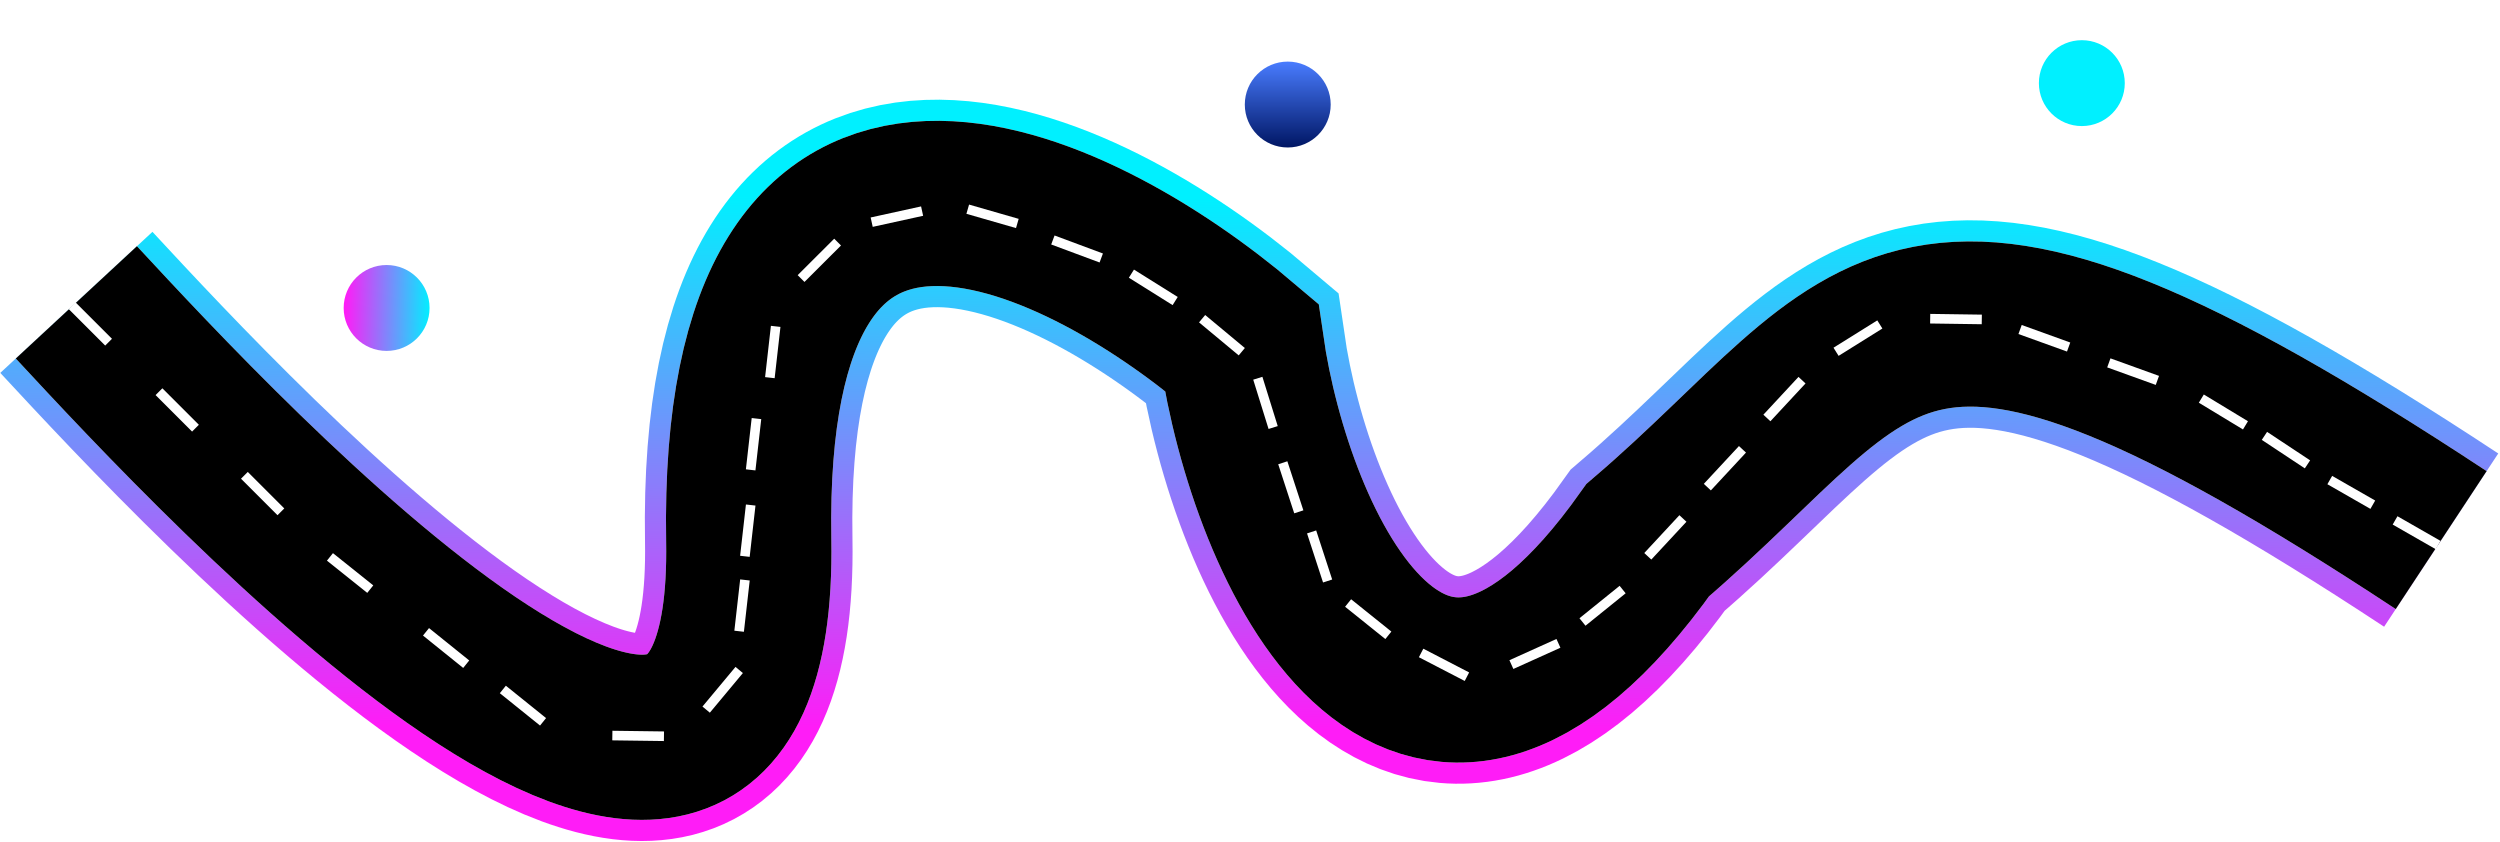 <svg width="1401" height="472" viewBox="0 0 1401 472" fill="none" xmlns="http://www.w3.org/2000/svg">
<path d="M42.799 169.446C122.644 255.57 424.33 581.28 419.593 302.668C414.856 24.056 601.71 114.451 695.729 194.474C711.877 306.615 793.803 485.251 923.42 302.668C1057.77 187.692 1061.22 100.541 1368.04 302.668" stroke="url(#paint0_linear_393_680)" stroke-width="116.268"/>
<path d="M42.799 169.446C122.644 255.57 424.33 581.28 419.593 302.668C414.856 24.056 601.71 114.451 695.729 194.474C711.877 306.615 793.803 485.251 923.42 302.668C1057.77 187.692 1061.22 100.541 1368.04 302.668" stroke="white" stroke-width="92.584"/>
<path d="M42.799 169.446C122.644 255.57 424.33 581.28 419.593 302.668C414.856 24.056 601.71 114.451 695.729 194.474C711.877 306.615 793.803 485.251 923.42 302.668C1057.77 187.692 1061.22 100.541 1368.04 302.668" stroke="black" stroke-width="92.584"/>
<line x1="40.396" y1="171.306" x2="60.851" y2="191.76" stroke="white" stroke-width="5.383"/>
<path d="M89.091 219.504L109.545 239.958" stroke="white" stroke-width="5.383"/>
<path d="M136.959 266.371L157.413 286.826" stroke="white" stroke-width="5.383"/>
<path d="M184.904 312.086L207.497 330.151" stroke="white" stroke-width="5.383"/>
<path d="M238.732 354.072L261.263 372.214" stroke="white" stroke-width="5.383"/>
<path d="M281.794 386.369L304.325 404.511" stroke="white" stroke-width="5.383"/>
<path d="M343.158 412.203L372.082 412.592" stroke="white" stroke-width="5.383"/>
<path d="M395.729 397.674L414.247 375.451" stroke="white" stroke-width="5.383"/>
<path d="M414.21 353.746L417.466 325.003" stroke="white" stroke-width="5.383"/>
<path d="M417.44 311.762L420.695 283.018" stroke="white" stroke-width="5.383"/>
<path d="M420.669 263.316L423.925 234.573" stroke="white" stroke-width="5.383"/>
<path d="M488.492 124.504L516.747 118.304" stroke="white" stroke-width="5.383"/>
<path d="M542.32 117.23L570.118 125.232" stroke="white" stroke-width="5.383"/>
<path d="M590.033 134.486L617.142 144.578" stroke="white" stroke-width="5.383"/>
<path d="M634.046 153.359L658.565 168.709" stroke="white" stroke-width="5.383"/>
<path d="M673.66 178.594L695.897 197.095" stroke="white" stroke-width="5.383"/>
<path d="M704.879 211.967L713.47 239.589" stroke="white" stroke-width="5.383"/>
<path d="M718.875 259.334L727.847 286.834" stroke="white" stroke-width="5.383"/>
<path d="M735.023 298.09L743.995 325.59" stroke="white" stroke-width="5.383"/>
<path d="M755.478 337.924L778.034 356.034" stroke="white" stroke-width="5.383"/>
<path d="M796.386 365.914L822.068 379.226" stroke="white" stroke-width="5.383"/>
<path d="M846.984 372.434L873.349 360.531" stroke="white" stroke-width="5.383"/>
<path d="M886.817 348.559L909.323 330.386" stroke="white" stroke-width="5.383"/>
<path d="M923.42 311.746L943.108 290.553" stroke="white" stroke-width="5.383"/>
<path d="M956.793 272.99L976.482 251.798" stroke="white" stroke-width="5.383"/>
<path d="M990.166 234.236L1009.85 213.044" stroke="white" stroke-width="5.383"/>
<path d="M1028.92 197.143L1053.46 181.823" stroke="white" stroke-width="5.383"/>
<path d="M1081.67 178.594L1110.6 179.012" stroke="white" stroke-width="5.383"/>
<path d="M1132.05 184.656L1159.26 194.479" stroke="white" stroke-width="5.383"/>
<path d="M1181.79 203.354L1209 213.177" stroke="white" stroke-width="5.383"/>
<path d="M1233.62 223.377L1258.36 238.366" stroke="white" stroke-width="5.383"/>
<path d="M1268.99 244.262L1293.11 260.231" stroke="white" stroke-width="5.383"/>
<path d="M1305.6 269.023L1329.72 282.839" stroke="white" stroke-width="5.383"/>
<path d="M1342.2 291.631L1366.32 305.447" stroke="white" stroke-width="5.383"/>
<path d="M448.919 156.098L469.395 135.665" stroke="white" stroke-width="5.383"/>
<path d="M431.435 211.643L434.691 182.899" stroke="white" stroke-width="5.383"/>
<path d="M1200.5 34.004C1200.5 52.783 1186.75 103.777 1167.1 107.089C1148.11 107.089 1132.49 52.783 1132.49 34.004C1132.49 15.224 1147.72 0 1166.5 0C1185.28 0 1200.5 15.224 1200.5 34.004Z" fill="white"/>
<path d="M1167.1 121L1149.31 90.198L1184.88 90.198L1167.1 121Z" fill="white"/>
<g filter="url(#filter0_dddiii_393_680)">
<circle cx="1166.66" cy="35.989" r="24.067" fill="#00F0FF"/>
</g>
<path d="M755.5 46.004C755.5 64.783 741.749 115.777 722.098 119.089C703.109 119.089 687.493 64.783 687.493 46.004C687.493 27.224 702.717 12 721.497 12C740.277 12 755.5 27.224 755.5 46.004Z" fill="white"/>
<path d="M722.098 133L704.314 102.198L739.881 102.198L722.098 133Z" fill="white"/>
<g filter="url(#filter1_dddiii_393_680)">
<circle cx="721.656" cy="47.989" r="24.067" fill="url(#paint1_linear_393_680)"/>
</g>
<path d="M250.5 160.004C250.5 178.783 236.749 229.777 217.098 233.089C198.109 233.089 182.493 178.783 182.493 160.004C182.493 141.224 197.717 126 216.497 126C235.277 126 250.5 141.224 250.5 160.004Z" fill="white"/>
<path d="M217.098 247L199.314 216.198L234.881 216.198L217.098 247Z" fill="white"/>
<g filter="url(#filter2_dddiii_393_680)">
<circle cx="216.656" cy="161.989" r="24.067" fill="url(#paint2_linear_393_680)"/>
</g>
<defs>
<filter id="filter0_dddiii_393_680" x="1140.82" y="11.922" width="51.668" height="51.668" filterUnits="userSpaceOnUse" color-interpolation-filters="sRGB">
<feFlood flood-opacity="0" result="BackgroundImageFix"/>
<feColorMatrix in="SourceAlpha" type="matrix" values="0 0 0 0 0 0 0 0 0 0 0 0 0 0 0 0 0 0 127 0" result="hardAlpha"/>
<feOffset dy="1.766"/>
<feGaussianBlur stdDeviation="0.883"/>
<feComposite in2="hardAlpha" operator="out"/>
<feColorMatrix type="matrix" values="0 0 0 0 0 0 0 0 0 0 0 0 0 0 0 0 0 0 0.25 0"/>
<feBlend mode="normal" in2="BackgroundImageFix" result="effect1_dropShadow_393_680"/>
<feColorMatrix in="SourceAlpha" type="matrix" values="0 0 0 0 0 0 0 0 0 0 0 0 0 0 0 0 0 0 127 0" result="hardAlpha"/>
<feOffset dy="1.766"/>
<feGaussianBlur stdDeviation="0.883"/>
<feComposite in2="hardAlpha" operator="out"/>
<feColorMatrix type="matrix" values="0 0 0 0 0 0 0 0 0 0 0 0 0 0 0 0 0 0 0.25 0"/>
<feBlend mode="normal" in2="effect1_dropShadow_393_680" result="effect2_dropShadow_393_680"/>
<feColorMatrix in="SourceAlpha" type="matrix" values="0 0 0 0 0 0 0 0 0 0 0 0 0 0 0 0 0 0 127 0" result="hardAlpha"/>
<feOffset dy="1.766"/>
<feGaussianBlur stdDeviation="0.883"/>
<feComposite in2="hardAlpha" operator="out"/>
<feColorMatrix type="matrix" values="0 0 0 0 0 0 0 0 0 0 0 0 0 0 0 0 0 0 0.25 0"/>
<feBlend mode="normal" in2="effect2_dropShadow_393_680" result="effect3_dropShadow_393_680"/>
<feBlend mode="normal" in="SourceGraphic" in2="effect3_dropShadow_393_680" result="shape"/>
<feColorMatrix in="SourceAlpha" type="matrix" values="0 0 0 0 0 0 0 0 0 0 0 0 0 0 0 0 0 0 127 0" result="hardAlpha"/>
<feOffset dy="1.766"/>
<feGaussianBlur stdDeviation="0.883"/>
<feComposite in2="hardAlpha" operator="arithmetic" k2="-1" k3="1"/>
<feColorMatrix type="matrix" values="0 0 0 0 0 0 0 0 0 0 0 0 0 0 0 0 0 0 0.25 0"/>
<feBlend mode="normal" in2="shape" result="effect4_innerShadow_393_680"/>
<feColorMatrix in="SourceAlpha" type="matrix" values="0 0 0 0 0 0 0 0 0 0 0 0 0 0 0 0 0 0 127 0" result="hardAlpha"/>
<feOffset dy="1.766"/>
<feGaussianBlur stdDeviation="0.883"/>
<feComposite in2="hardAlpha" operator="arithmetic" k2="-1" k3="1"/>
<feColorMatrix type="matrix" values="0 0 0 0 0 0 0 0 0 0 0 0 0 0 0 0 0 0 0.25 0"/>
<feBlend mode="normal" in2="effect4_innerShadow_393_680" result="effect5_innerShadow_393_680"/>
<feColorMatrix in="SourceAlpha" type="matrix" values="0 0 0 0 0 0 0 0 0 0 0 0 0 0 0 0 0 0 127 0" result="hardAlpha"/>
<feOffset dy="1.766"/>
<feGaussianBlur stdDeviation="0.883"/>
<feComposite in2="hardAlpha" operator="arithmetic" k2="-1" k3="1"/>
<feColorMatrix type="matrix" values="0 0 0 0 0 0 0 0 0 0 0 0 0 0 0 0 0 0 0.25 0"/>
<feBlend mode="normal" in2="effect5_innerShadow_393_680" result="effect6_innerShadow_393_680"/>
</filter>
<filter id="filter1_dddiii_393_680" x="695.822" y="23.922" width="51.668" height="51.668" filterUnits="userSpaceOnUse" color-interpolation-filters="sRGB">
<feFlood flood-opacity="0" result="BackgroundImageFix"/>
<feColorMatrix in="SourceAlpha" type="matrix" values="0 0 0 0 0 0 0 0 0 0 0 0 0 0 0 0 0 0 127 0" result="hardAlpha"/>
<feOffset dy="1.766"/>
<feGaussianBlur stdDeviation="0.883"/>
<feComposite in2="hardAlpha" operator="out"/>
<feColorMatrix type="matrix" values="0 0 0 0 0 0 0 0 0 0 0 0 0 0 0 0 0 0 0.25 0"/>
<feBlend mode="normal" in2="BackgroundImageFix" result="effect1_dropShadow_393_680"/>
<feColorMatrix in="SourceAlpha" type="matrix" values="0 0 0 0 0 0 0 0 0 0 0 0 0 0 0 0 0 0 127 0" result="hardAlpha"/>
<feOffset dy="1.766"/>
<feGaussianBlur stdDeviation="0.883"/>
<feComposite in2="hardAlpha" operator="out"/>
<feColorMatrix type="matrix" values="0 0 0 0 0 0 0 0 0 0 0 0 0 0 0 0 0 0 0.25 0"/>
<feBlend mode="normal" in2="effect1_dropShadow_393_680" result="effect2_dropShadow_393_680"/>
<feColorMatrix in="SourceAlpha" type="matrix" values="0 0 0 0 0 0 0 0 0 0 0 0 0 0 0 0 0 0 127 0" result="hardAlpha"/>
<feOffset dy="1.766"/>
<feGaussianBlur stdDeviation="0.883"/>
<feComposite in2="hardAlpha" operator="out"/>
<feColorMatrix type="matrix" values="0 0 0 0 0 0 0 0 0 0 0 0 0 0 0 0 0 0 0.25 0"/>
<feBlend mode="normal" in2="effect2_dropShadow_393_680" result="effect3_dropShadow_393_680"/>
<feBlend mode="normal" in="SourceGraphic" in2="effect3_dropShadow_393_680" result="shape"/>
<feColorMatrix in="SourceAlpha" type="matrix" values="0 0 0 0 0 0 0 0 0 0 0 0 0 0 0 0 0 0 127 0" result="hardAlpha"/>
<feOffset dy="1.766"/>
<feGaussianBlur stdDeviation="0.883"/>
<feComposite in2="hardAlpha" operator="arithmetic" k2="-1" k3="1"/>
<feColorMatrix type="matrix" values="0 0 0 0 0 0 0 0 0 0 0 0 0 0 0 0 0 0 0.25 0"/>
<feBlend mode="normal" in2="shape" result="effect4_innerShadow_393_680"/>
<feColorMatrix in="SourceAlpha" type="matrix" values="0 0 0 0 0 0 0 0 0 0 0 0 0 0 0 0 0 0 127 0" result="hardAlpha"/>
<feOffset dy="1.766"/>
<feGaussianBlur stdDeviation="0.883"/>
<feComposite in2="hardAlpha" operator="arithmetic" k2="-1" k3="1"/>
<feColorMatrix type="matrix" values="0 0 0 0 0 0 0 0 0 0 0 0 0 0 0 0 0 0 0.25 0"/>
<feBlend mode="normal" in2="effect4_innerShadow_393_680" result="effect5_innerShadow_393_680"/>
<feColorMatrix in="SourceAlpha" type="matrix" values="0 0 0 0 0 0 0 0 0 0 0 0 0 0 0 0 0 0 127 0" result="hardAlpha"/>
<feOffset dy="1.766"/>
<feGaussianBlur stdDeviation="0.883"/>
<feComposite in2="hardAlpha" operator="arithmetic" k2="-1" k3="1"/>
<feColorMatrix type="matrix" values="0 0 0 0 0 0 0 0 0 0 0 0 0 0 0 0 0 0 0.25 0"/>
<feBlend mode="normal" in2="effect5_innerShadow_393_680" result="effect6_innerShadow_393_680"/>
</filter>
<filter id="filter2_dddiii_393_680" x="190.822" y="137.922" width="51.668" height="51.668" filterUnits="userSpaceOnUse" color-interpolation-filters="sRGB">
<feFlood flood-opacity="0" result="BackgroundImageFix"/>
<feColorMatrix in="SourceAlpha" type="matrix" values="0 0 0 0 0 0 0 0 0 0 0 0 0 0 0 0 0 0 127 0" result="hardAlpha"/>
<feOffset dy="1.766"/>
<feGaussianBlur stdDeviation="0.883"/>
<feComposite in2="hardAlpha" operator="out"/>
<feColorMatrix type="matrix" values="0 0 0 0 0 0 0 0 0 0 0 0 0 0 0 0 0 0 0.25 0"/>
<feBlend mode="normal" in2="BackgroundImageFix" result="effect1_dropShadow_393_680"/>
<feColorMatrix in="SourceAlpha" type="matrix" values="0 0 0 0 0 0 0 0 0 0 0 0 0 0 0 0 0 0 127 0" result="hardAlpha"/>
<feOffset dy="1.766"/>
<feGaussianBlur stdDeviation="0.883"/>
<feComposite in2="hardAlpha" operator="out"/>
<feColorMatrix type="matrix" values="0 0 0 0 0 0 0 0 0 0 0 0 0 0 0 0 0 0 0.25 0"/>
<feBlend mode="normal" in2="effect1_dropShadow_393_680" result="effect2_dropShadow_393_680"/>
<feColorMatrix in="SourceAlpha" type="matrix" values="0 0 0 0 0 0 0 0 0 0 0 0 0 0 0 0 0 0 127 0" result="hardAlpha"/>
<feOffset dy="1.766"/>
<feGaussianBlur stdDeviation="0.883"/>
<feComposite in2="hardAlpha" operator="out"/>
<feColorMatrix type="matrix" values="0 0 0 0 0 0 0 0 0 0 0 0 0 0 0 0 0 0 0.25 0"/>
<feBlend mode="normal" in2="effect2_dropShadow_393_680" result="effect3_dropShadow_393_680"/>
<feBlend mode="normal" in="SourceGraphic" in2="effect3_dropShadow_393_680" result="shape"/>
<feColorMatrix in="SourceAlpha" type="matrix" values="0 0 0 0 0 0 0 0 0 0 0 0 0 0 0 0 0 0 127 0" result="hardAlpha"/>
<feOffset dy="1.766"/>
<feGaussianBlur stdDeviation="0.883"/>
<feComposite in2="hardAlpha" operator="arithmetic" k2="-1" k3="1"/>
<feColorMatrix type="matrix" values="0 0 0 0 0 0 0 0 0 0 0 0 0 0 0 0 0 0 0.25 0"/>
<feBlend mode="normal" in2="shape" result="effect4_innerShadow_393_680"/>
<feColorMatrix in="SourceAlpha" type="matrix" values="0 0 0 0 0 0 0 0 0 0 0 0 0 0 0 0 0 0 127 0" result="hardAlpha"/>
<feOffset dy="1.766"/>
<feGaussianBlur stdDeviation="0.883"/>
<feComposite in2="hardAlpha" operator="arithmetic" k2="-1" k3="1"/>
<feColorMatrix type="matrix" values="0 0 0 0 0 0 0 0 0 0 0 0 0 0 0 0 0 0 0.25 0"/>
<feBlend mode="normal" in2="effect4_innerShadow_393_680" result="effect5_innerShadow_393_680"/>
<feColorMatrix in="SourceAlpha" type="matrix" values="0 0 0 0 0 0 0 0 0 0 0 0 0 0 0 0 0 0 127 0" result="hardAlpha"/>
<feOffset dy="1.766"/>
<feGaussianBlur stdDeviation="0.883"/>
<feComposite in2="hardAlpha" operator="arithmetic" k2="-1" k3="1"/>
<feColorMatrix type="matrix" values="0 0 0 0 0 0 0 0 0 0 0 0 0 0 0 0 0 0 0.25 0"/>
<feBlend mode="normal" in2="effect5_innerShadow_393_680" result="effect6_innerShadow_393_680"/>
</filter>
<linearGradient id="paint0_linear_393_680" x1="245.642" y1="407.137" x2="246.889" y2="109.305" gradientUnits="userSpaceOnUse">
<stop stop-color="#FF1CF7"/>
<stop offset="1" stop-color="#00F0FF"/>
</linearGradient>
<linearGradient id="paint1_linear_393_680" x1="721.656" y1="23.922" x2="721.656" y2="72.057" gradientUnits="userSpaceOnUse">
<stop stop-color="#497CFF"/>
<stop offset="1" stop-color="#001664"/>
</linearGradient>
<linearGradient id="paint2_linear_393_680" x1="193.56" y1="145.289" x2="241.464" y2="146.178" gradientUnits="userSpaceOnUse">
<stop stop-color="#FF1CF7"/>
<stop offset="1" stop-color="#00F0FF"/>
</linearGradient>
</defs>
</svg>

